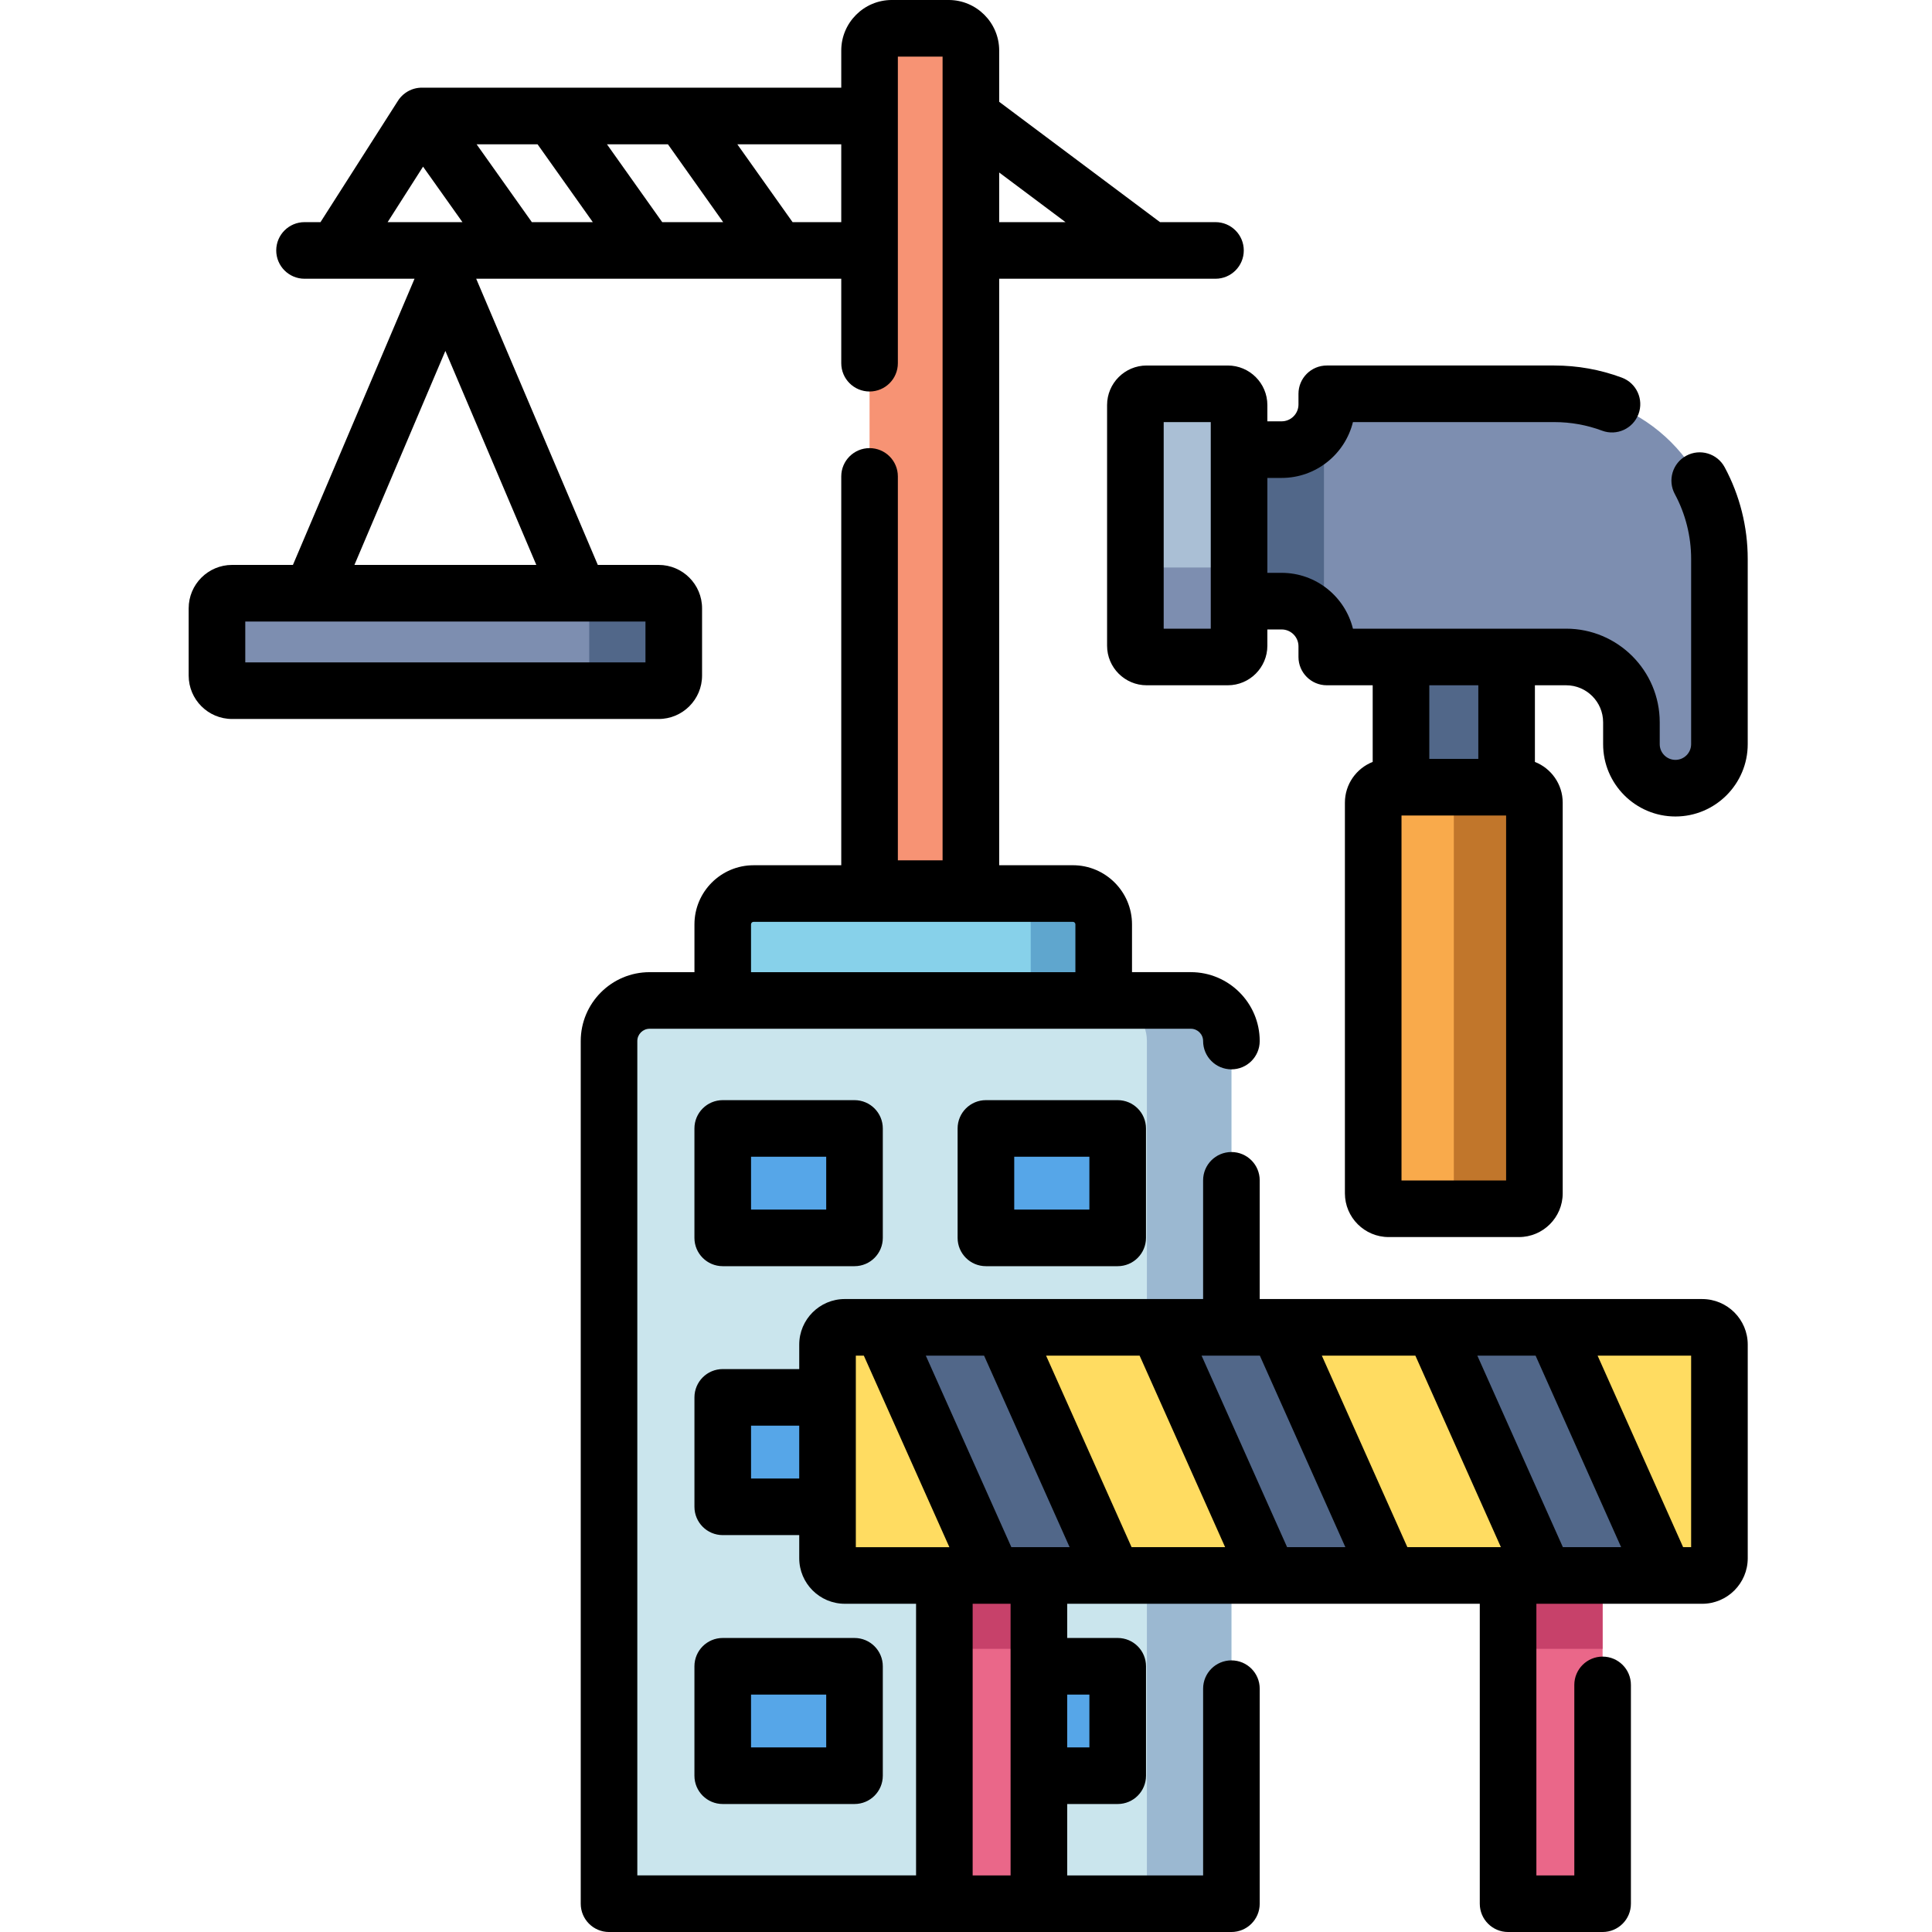 <svg height="512pt" viewBox="-49 0 511 512" width="512pt" xmlns="http://www.w3.org/2000/svg"><path d="m111.895 275.887v228.613h164.941v-228.613c0-5.941-4.812-10.754-10.754-10.754h-143.434c-5.938 0-10.754 4.816-10.754 10.754zm0 0" fill="#cae5ed"/><path d="m266.086 265.133h-22.395c5.938 0 10.75 4.812 10.75 10.754v228.613h22.395v-228.613c0-5.938-4.812-10.754-10.75-10.754zm0 0" fill="#9bb8d1"/><path d="m142.031 265.133v-20.168c0-4.512 3.66-8.168 8.168-8.168h84.625c4.512 0 8.168 3.656 8.168 8.168v20.168zm0 0" fill="#87d1ea"/><path d="m234.824 236.797h-19.34c4.512 0 8.168 3.656 8.168 8.168v20.168h19.34v-20.168c0-4.512-3.656-8.168-8.168-8.168zm0 0" fill="#5fa6ce"/><g fill="#56a6e8"><path d="m142.031 299.051h34.922v29h-34.922zm0 0"/><path d="m142.031 370.316h34.922v29h-34.922zm0 0"/><path d="m142.031 441.582h34.922v29h-34.922zm0 0"/><path d="m211.777 299.051h34.922v29h-34.922zm0 0"/><path d="m211.777 370.316h34.922v29h-34.922zm0 0"/><path d="m211.777 441.582h34.922v29h-34.922zm0 0"/></g><path d="m8 161.211v17.828c0 2.207 1.789 4 4 4h113.051c2.211 0 4-1.793 4-4v-17.828c0-2.211-1.789-4-4-4h-113.051c-2.211 0-4 1.789-4 4zm0 0" fill="#7d8eb0"/><path d="m125.051 157.211h-22.395c2.207 0 4 1.789 4 4v17.828c0 2.207-1.793 4-4 4h22.395c2.211 0 4-1.793 4-4v-17.828c0-2.211-1.789-4-4-4zm0 0" fill="#516789"/><path d="m180.941 13.395v222.105h26.852v-222.105c0-3.254-2.641-5.895-5.898-5.895h-15.055c-3.258 0-5.898 2.641-5.898 5.895zm0 0" fill="#f79374"/><path d="m200.766 417.516h25.051v86.984h-25.051zm0 0" fill="#ea6789"/><path d="m350.156 417.516h25.051v86.984h-25.051zm0 0" fill="#ea6789"/><path d="m200.766 417.516h25.051v19.445h-25.051zm0 0" fill="#c7416a"/><path d="m350.156 417.516h25.051v19.445h-25.051zm0 0" fill="#c7416a"/><path d="m169.805 356.328v56.613c0 2.523 2.047 4.574 4.574 4.574h227.215c2.527 0 4.574-2.047 4.574-4.574v-56.613c0-2.523-2.047-4.574-4.574-4.574h-227.215c-2.527.004-4.574 2.051-4.574 4.574zm0 0" fill="#ffdc61"/><path d="m184.289 351.758 29.363 65.758h31.871l-29.363-65.758zm0 0" fill="#516789"/><path d="m257.371 351.758 29.363 65.758h31.867l-29.363-65.758zm0 0" fill="#516789"/><path d="m330.449 351.758 29.363 65.758h31.871l-29.363-65.758zm0 0" fill="#516789"/><path d="m251.391 107.344v63.777c0 1.648 1.336 2.984 2.98 2.984h21.508c1.648 0 2.984-1.336 2.984-2.984v-63.777c0-1.648-1.336-2.98-2.984-2.98h-21.508c-1.645 0-2.98 1.332-2.98 2.98zm0 0" fill="#aabfd5"/><path d="m275.879 150.387h-21.508c-1.648 0-2.98-1.336-2.98-2.984v23.719c0 1.648 1.336 2.984 2.98 2.984h21.508c1.648 0 2.984-1.336 2.984-2.984v-23.719c0 1.648-1.336 2.984-2.984 2.984zm0 0" fill="#7d8eb0"/><path d="m302.109 104.363v2.828c0 6.609-5.355 11.965-11.965 11.965h-11.281v40.156h11.285c6.605 0 11.965 5.355 11.965 11.965v2.828h63.43c9.555 0 17.305 7.746 17.305 17.305v5.805c0 6.441 5.219 11.664 11.66 11.664 6.438 0 11.66-5.223 11.66-11.664v-49.094c0-24.168-19.594-43.758-43.762-43.758zm0 0" fill="#7d8eb0"/><path d="m301.363 111.363c-1.691 4.551-6.074 7.793-11.215 7.793h-11.285v40.156h11.285c5.141 0 9.523 3.242 11.215 7.793zm0 0" fill="#516789"/><path d="m321.781 174.105h27.988v34.516h-27.988zm0 0" fill="#516789"/><path d="m353.043 208.617h-34.535c-2.262 0-4.094 1.832-4.094 4.094v103.531c0 2.258 1.832 4.09 4.094 4.09h34.535c2.262 0 4.094-1.832 4.094-4.09v-103.531c0-2.262-1.832-4.094-4.094-4.094zm0 0" fill="#f9aa4b"/><path d="m353.043 208.617h-21.359c2.262 0 4.094 1.832 4.094 4.094v103.531c0 2.258-1.832 4.09-4.094 4.09h21.359c2.262 0 4.094-1.832 4.094-4.09v-103.531c0-2.262-1.832-4.094-4.094-4.094zm0 0" fill="#c1762b"/><path d="m142.031 291.551c-4.141 0-7.5 3.359-7.5 7.5v29c0 4.141 3.359 7.5 7.5 7.5h34.922c4.141 0 7.5-3.359 7.5-7.5v-29c0-4.141-3.359-7.5-7.5-7.5zm27.422 29h-19.918v-14h19.918zm0 0"/><path d="m142.031 478.082h34.922c4.141 0 7.5-3.355 7.5-7.5v-29c0-4.141-3.359-7.5-7.5-7.5h-34.922c-4.141 0-7.5 3.359-7.5 7.5v29c0 4.145 3.359 7.5 7.5 7.5zm7.5-29h19.922v14h-19.922zm0 0"/><path d="m211.777 291.551c-4.141 0-7.5 3.359-7.5 7.5v29c0 4.141 3.359 7.5 7.5 7.5h34.922c4.141 0 7.5-3.359 7.5-7.5v-29c0-4.141-3.359-7.5-7.5-7.5zm27.422 29h-19.918v-14h19.918zm0 0"/><path d="m401.594 344.258h-117.258v-31.457c0-4.145-3.359-7.5-7.5-7.5-4.145 0-7.5 3.355-7.5 7.5v31.457h-94.957c-6.656 0-12.074 5.414-12.074 12.07v6.492h-20.27c-4.145 0-7.5 3.359-7.5 7.5v29c0 4.141 3.355 7.5 7.5 7.5h20.27v6.121c0 6.656 5.418 12.074 12.074 12.074h18.887v71.984h-73.871v-221.113c0-1.793 1.461-3.254 3.254-3.254h143.438c1.793 0 3.25 1.461 3.25 3.254 0 4.141 3.359 7.5 7.5 7.5 4.145 0 7.5-3.359 7.5-7.5 0-10.066-8.188-18.254-18.25-18.254h-15.594v-12.668c0-8.641-7.027-15.668-15.664-15.668h-19.535v-155.426h57.32c4.145 0 7.5-3.359 7.5-7.5 0-4.145-3.355-7.5-7.5-7.5h-14.699l-42.621-31.891v-13.586c0-7.383-6.012-13.395-13.398-13.395h-15.055c-7.391 0-13.398 6.012-13.398 13.395v9.844h-41.855c-.141-.004-.285-.004-.426 0h-34.121c-.141-.004-.285-.004-.426 0h-34.121c-1.57-.043-3.168.402-4.547 1.383-.879.621-1.582 1.398-2.098 2.266l-20.414 31.984h-4.23c-4.141 0-7.5 3.355-7.5 7.5 0 4.141 3.359 7.5 7.5 7.5h8.219.113.066 20.754l-32.227 75.84h-16.129c-6.34 0-11.5 5.156-11.5 11.5v17.828c0 6.34 5.16 11.5 11.5 11.5h113.055c6.34 0 11.5-5.16 11.5-11.5v-17.828c0-6.344-5.16-11.5-11.5-11.5h-16.129l-32.23-75.84h96.746v22.383c0 4.141 3.359 7.5 7.5 7.5 4.145 0 7.5-3.359 7.5-7.5v-29.691c.004-.062.004-.129.004-.191 0-.066-.004-.129-.004-.195v-35.242c.004-.062.004-.129.004-.195 0-.062-.004-.129-.004-.191v-15.547h11.852v15.684.094 197.223h-11.852v-101.746c0-4.145-3.355-7.5-7.5-7.5-4.141 0-7.5 3.355-7.5 7.5v103.043h-23.242c-8.637 0-15.664 7.027-15.664 15.668v12.668h-11.887c-10.062 0-18.25 8.188-18.25 18.254v228.613c0 4.141 3.355 7.5 7.5 7.5h164.938c4.145 0 7.5-3.359 7.5-7.5v-56.984c0-4.145-3.355-7.5-7.5-7.5-4.141 0-7.5 3.355-7.5 7.5v49.484h-36.02v-18.922h13.387c4.145 0 7.5-3.355 7.5-7.5v-29c0-4.141-3.355-7.5-7.5-7.5h-13.387v-9.062h109.34v79.484c0 4.141 3.359 7.5 7.5 7.5h25.051c4.145 0 7.5-3.359 7.5-7.5v-57.984c0-4.145-3.355-7.5-7.5-7.5-4.141 0-7.5 3.355-7.5 7.5v50.484h-10.051v-71.984h43.938c6.66 0 12.074-5.418 12.074-12.074v-56.613c0-6.656-5.414-12.07-12.074-12.07zm-280.043-168.719h-106.051v-10.828h106.055v10.828zm-77.125-25.828 24.102-56.715 24.102 56.715zm81.57-90.84-14.645-20.633h16.156l14.641 20.633zm-34.547 0-14.645-20.633h16.156l14.641 20.633zm-28.836-14.707 10.441 14.707h-19.828zm97.93 14.707-14.645-20.633h27.543v20.633zm72.328 0h-17.578v-13.156zm-83.34 186.094c0-.367.301-.668.668-.668h84.625c.367 0 .668.301.668.668v12.668h-85.961zm249.137 165.051h-2.121l-22.664-50.758h24.785zm-75.199 0-22.668-50.758h24.785l22.668 50.758zm-73.082 0-22.664-50.758h24.785l22.664 50.758zm-100.852-18.195v-14h12.77v14zm27.77-32.562h2.121l22.668 50.758h-1.328c-.012 0-.023 0-.039 0h-23.422zm61.898 89.82v14h-5.887v-14zm-20.887-7.719c0 .074-.004.148-.004.219 0 .074.004.148.004.223v28.559c0 .074-.004.148-.004.219 0 .074.004.148.004.223v26.199h-10.051v-71.984h10.051zm7.539-31.344c-.012 0-.027 0-.039 0h-7.297l-22.668-50.758h15.441l22.668 50.758zm65.742 0-22.664-50.758h7.668c.078 0 .156.004.234.004.074 0 .152-.004.23-.004h7.309l22.664 50.758zm73.082 0-22.668-50.758h15.441l22.668 50.758zm0 0"/><path d="m407.547 123.812c-1.969-3.648-6.52-5.008-10.164-3.043-3.645 1.969-5.004 6.52-3.039 10.164 2.828 5.242 4.324 11.184 4.324 17.188v49.094c0 2.293-1.867 4.16-4.164 4.16-2.293 0-4.16-1.867-4.16-4.16v-5.809c0-13.676-11.125-24.801-24.805-24.801h-56.496c-2.098-8.488-9.773-14.797-18.898-14.797h-3.781v-25.152h3.781c9.125 0 16.801-6.309 18.898-14.797h53.363c4.363 0 8.625.766 12.664 2.273 3.883 1.449 8.203-.527 9.648-4.406 1.445-3.883-.527-8.203-4.406-9.648-5.727-2.133-11.75-3.215-17.906-3.215h-60.297c-4.141 0-7.5 3.355-7.5 7.5v2.828c0 2.461-2.004 4.465-4.465 4.465h-3.781v-4.312c0-5.777-4.703-10.48-10.484-10.48h-21.508c-5.781 0-10.484 4.703-10.484 10.48v63.777c0 5.781 4.703 10.484 10.484 10.484h21.508c5.781 0 10.484-4.703 10.484-10.484v-4.309h3.781c2.461 0 4.465 2 4.465 4.465v2.828c0 4.141 3.359 7.5 7.5 7.5h12.168v20.312c-4.305 1.691-7.363 5.891-7.363 10.793v103.531c0 6.391 5.199 11.594 11.59 11.594h34.535c6.395 0 11.594-5.203 11.594-11.594v-103.531c0-4.902-3.059-9.102-7.367-10.793v-20.312h8.273c5.406 0 9.805 4.398 9.805 9.805v5.805c0 10.566 8.594 19.164 19.16 19.164s19.16-8.598 19.16-19.164v-49.094c.004-8.48-2.113-16.887-6.117-24.309zm-136.184 42.793h-12.473v-54.742h12.473zm78.273 146.227h-27.723v-96.715h27.723zm-7.367-111.715h-12.988v-19.512h12.988zm0 0"/></svg>